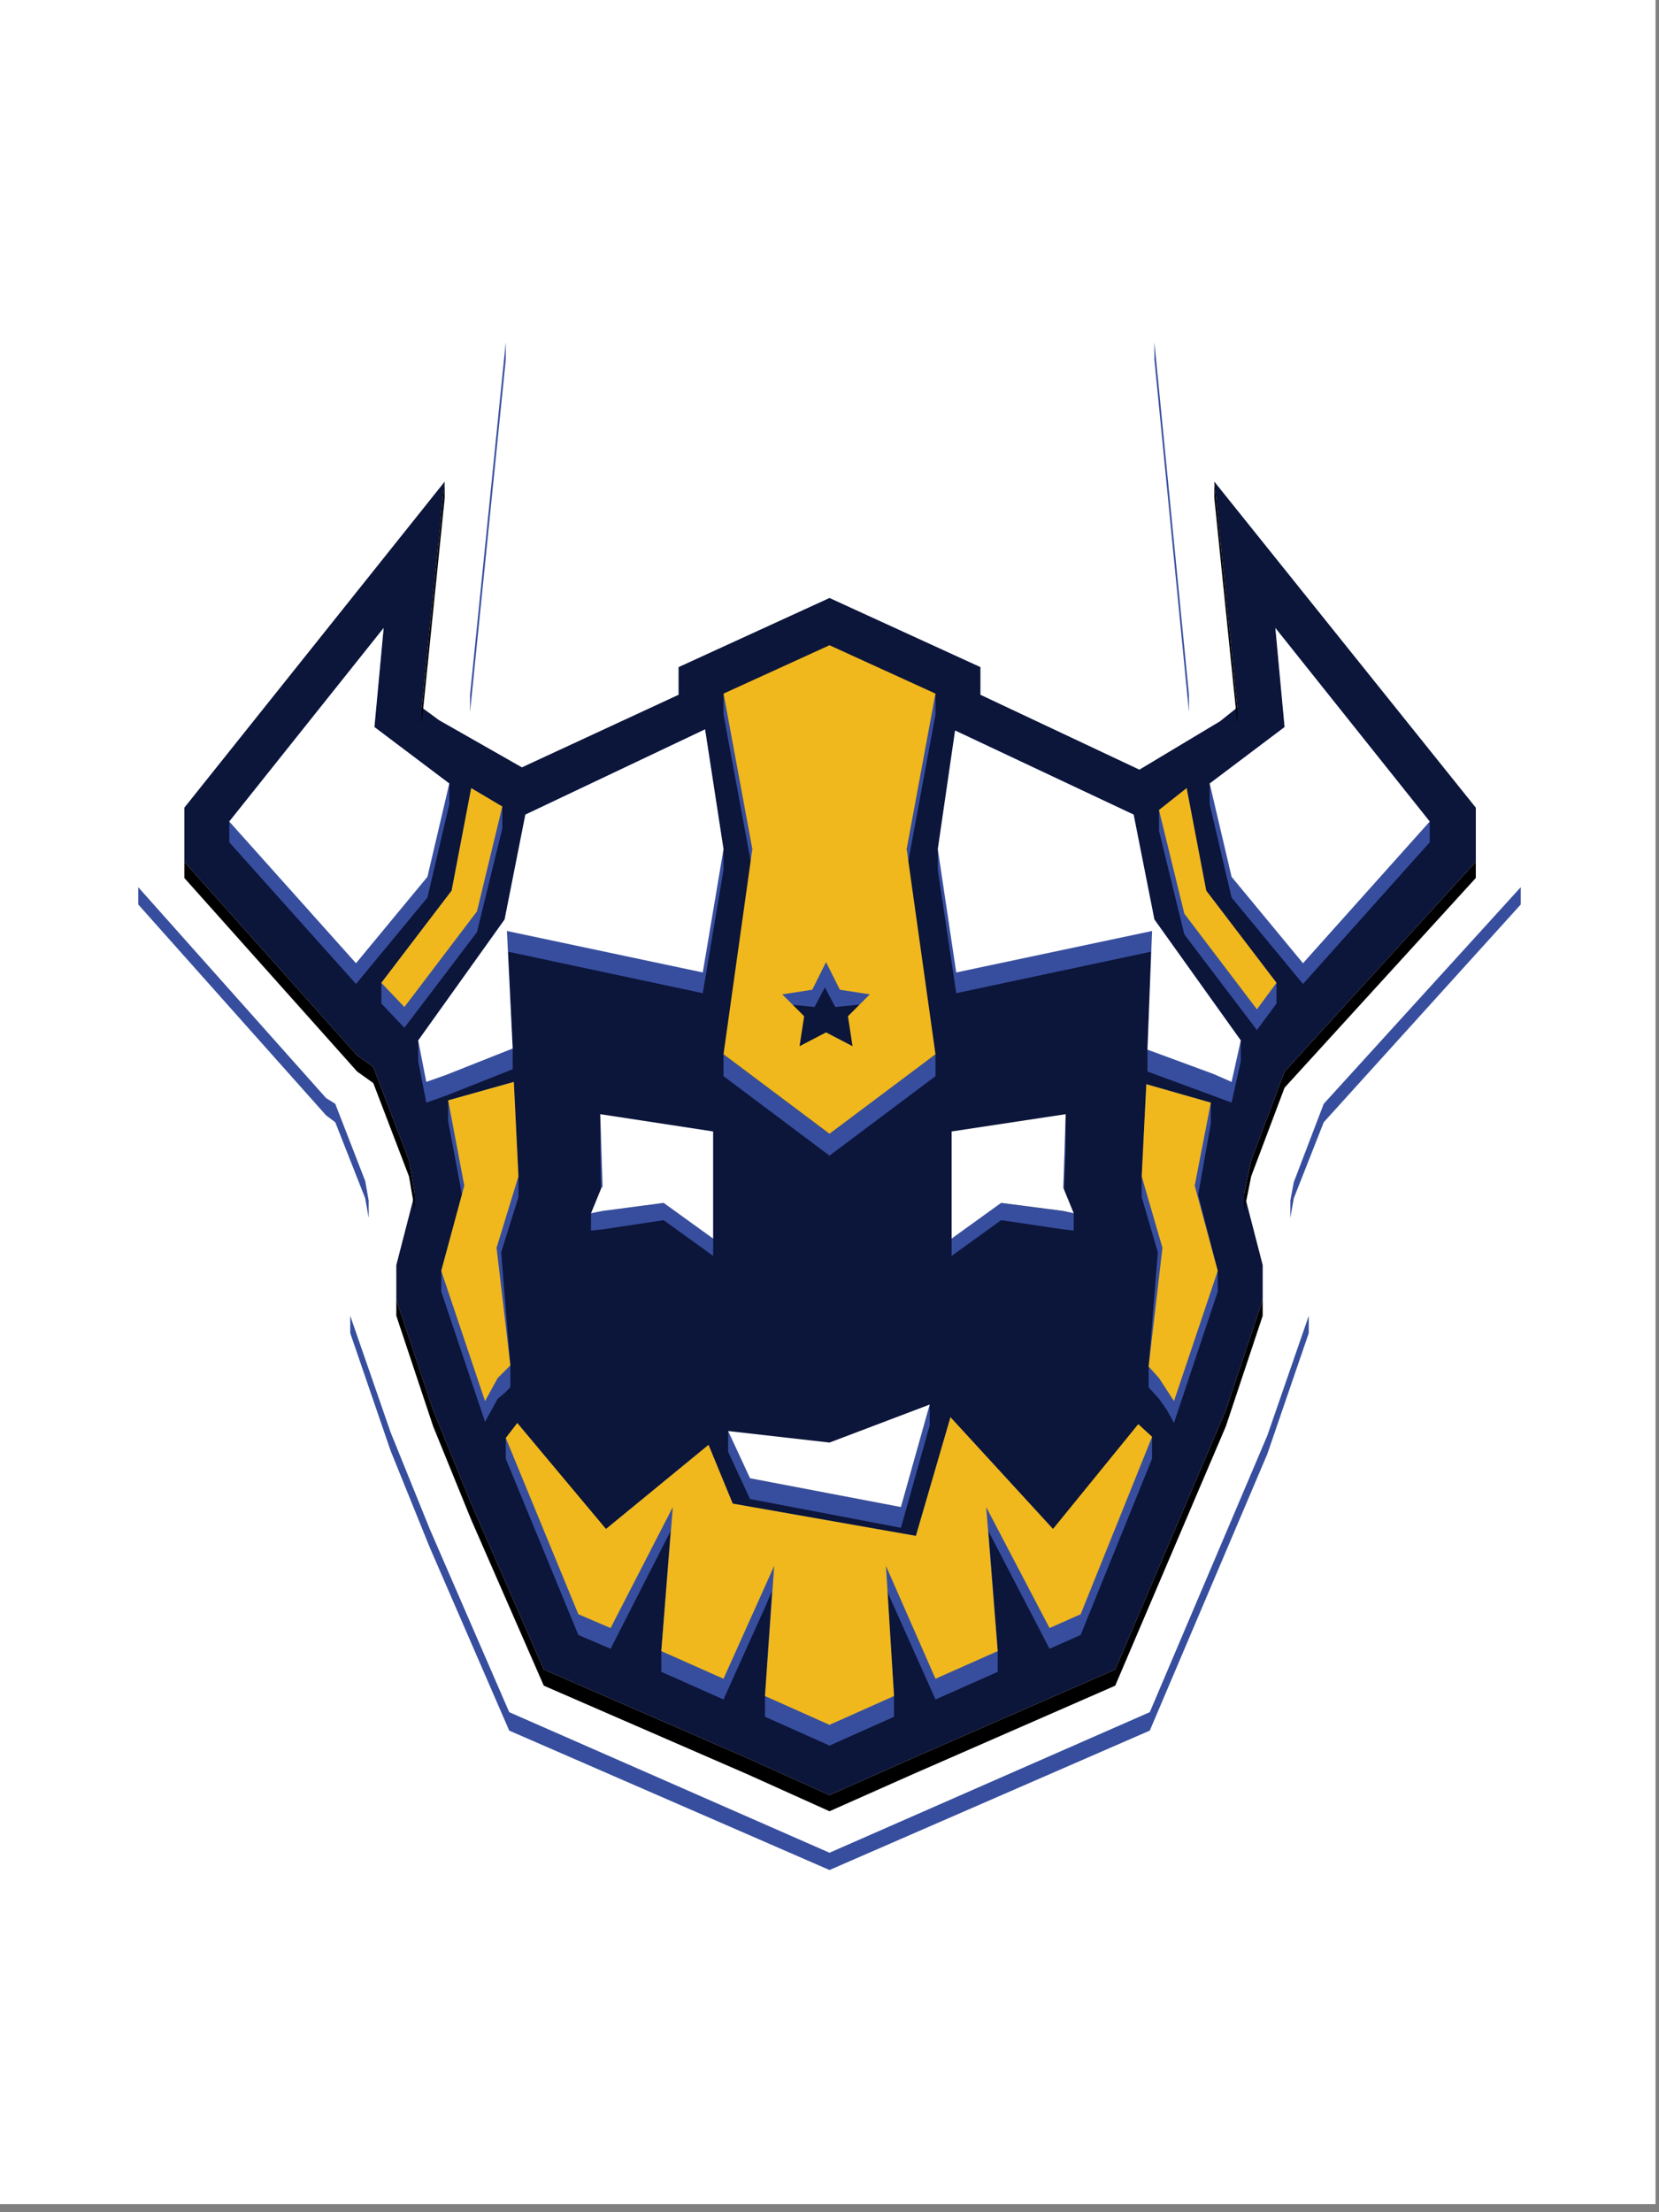 <?xml version="1.0" encoding="utf-8"?>
<!-- Generator: Adobe Illustrator 21.1.0, SVG Export Plug-In . SVG Version: 6.00 Build 0)  -->
<svg version="1.1" id="Layer_1" xmlns="http://www.w3.org/2000/svg" xmlns:xlink="http://www.w3.org/1999/xlink" x="0px" y="0px"
	 viewBox="0 0 144 192" style="enable-background:new 0 0 144 192;" xml:space="preserve">
<rect x="0" y="0" width="144" height="192" fill="#808080" stroke="none"/>
<style type="text/css">
	.st0{fill:#FFFFFF;}
	.st1{enable-background:new    ;}
	.st2{fill:#374E9E;}
	.st3{fill:#0C153A;}
	.st4{fill:#F0B81D;}
</style>
<rect x="-0.3" y="-0.7" class="st0" width="144" height="192"/>
<g>
	<g>
		<g>
			<g>
				<g class="st1">
					<g>
						<polygon class="st0" points="100.2,29.7 132,69.4 132,77 114.9,95.8 112.3,102.6 112,104.2 113.6,110.1 113.6,114.2 
							110,124.6 99.8,148.6 72,160.8 44.2,148.6 37.3,132.7 33.9,124.3 30.4,114.2 30.4,110.1 32,104.2 31.7,102.5 29.1,95.8 
							28.3,95.3 12,77 12,69.4 43.9,29.7 40.8,60.3 45.5,63 55,58.5 55,56.1 72,48.3 89.1,56.1 89.1,58.5 98.7,63.1 103.2,60.3 
													"/>
					</g>
					<g>
						<polygon class="st2" points="43.9,29.7 40.8,60.3 40.8,61.8 43.9,31.2 						"/>
						<polygon class="st2" points="103.2,60.3 100.2,29.7 100.2,31.2 103.2,61.8 						"/>
						<polygon class="st2" points="114.9,95.8 112.3,102.6 112,104.2 112,105.7 112.3,104 114.9,97.4 132,78.5 132,77 						"/>
						<polygon class="st2" points="32,105.7 32,104.2 31.7,102.5 29.1,95.8 28.3,95.3 12,77 12,78.5 28.3,96.8 29.1,97.4 31.7,104 
													"/>
						<polygon class="st2" points="99.8,148.6 72,160.8 44.2,148.6 37.3,132.7 33.9,124.3 30.4,114.2 30.4,115.7 33.9,125.9 
							37.3,134.3 44.2,150.2 72,162.3 99.8,150.2 110,126.2 113.6,115.7 113.6,114.2 110,124.6 						"/>
					</g>
				</g>
			</g>
			<g>
				<g class="st1">
					<g>
						<polygon class="st3" points="105.4,41.8 128.1,70.1 128.1,74.8 111.5,93 108.6,100.7 108,103.6 109.6,109.8 109.6,112.8 
							106.4,122.4 96.8,144.9 79.2,152.6 72,155.8 64.9,152.6 47.2,144.9 40.9,130.5 37.6,122.4 34.4,112.8 34.4,109.8 36,103.6 
							35.5,100.7 32.4,92.6 31,91.6 16,74.8 16,70.1 38.6,41.8 36.6,61.4 38.1,62.5 45.3,66.6 58.9,60.3 58.9,57.9 72,51.9 
							85.1,57.9 85.1,60.3 98.9,66.8 105.9,62.6 107.4,61.4 						"/>
					</g>
					<g>
						<polygon points="38.6,41.8 36.6,61.4 36.6,62.8 38.6,43.2 						"/>
						<polygon points="107.4,61.4 105.4,41.8 105.4,43.2 107.4,62.8 						"/>
						<polygon points="111.5,93 108.6,100.7 108,103.6 108,105.1 108.6,102.1 111.5,94.4 128.1,76.2 128.1,74.8 						"/>
						<polygon points="36,105 36,103.6 35.5,100.7 32.4,92.6 31,91.6 16,74.8 16,76.2 31,93 32.4,94 35.5,102.1 						"/>
						<polygon points="96.8,144.9 79.2,152.6 72,155.8 64.9,152.6 47.2,144.9 40.9,130.5 37.6,122.4 34.4,112.8 34.4,114.2 
							37.6,123.8 40.9,131.9 47.2,146.3 64.9,154 72,157.2 79.2,154 96.8,146.3 106.4,123.8 109.6,114.2 109.6,112.8 106.4,122.4 
													"/>
					</g>
				</g>
			</g>
			<g>
				<g>
					<g class="st1">
						<g>
							<polygon class="st2" points="103,68.4 100.6,70.3 100.6,70.3 100.6,70.3 100.6,72.1 102.8,81.1 109.1,89.4 110.8,87.1 
								110.8,85.3 104.7,77.3 							"/>
							<polygon class="st2" points="107.7,90.3 100.2,79.8 98.4,70.7 82.9,63.4 81.4,73.7 81.4,73.7 81.4,73.7 81.4,75.5 83,86.2 
								99.9,82.6 99.6,91.1 99.6,93 105.3,95.1 106.9,95.7 107.7,92.1 107.7,90.3 							"/>
							<polygon class="st2" points="78.7,75.5 81.2,62 81.2,60.2 81.2,60.2 81.2,60.2 78.7,73.7 78.7,75.5 							"/>
							<polygon class="st2" points="41.4,80.9 43.6,71.9 43.6,70 43.6,70 40.9,68.4 39.2,77.3 33.1,85.3 33.1,85.3 33.1,87.1 
								35.1,89.2 35.1,89.2 35.1,89.2 							"/>
							<polygon class="st2" points="38.7,95.1 44.5,92.8 44.5,92.8 44.5,91 44.1,82.6 61,86.2 61,86.2 61,86.2 62.8,75.5 62.8,73.7 
								61.2,63.3 45.6,70.7 43.8,79.8 36.3,90.3 36.3,92.1 37,95.7 37,95.7 37,95.7 							"/>
							<polygon class="st2" points="105.7,110.3 104,103.7 105.1,97.5 105.1,97.5 105.1,95.7 99.5,94.1 99.1,102.1 99.1,103.9 
								100.5,108.7 100.5,108.7 100.5,108.7 99.7,118.6 99.7,118.6 99.7,118.6 99.7,120.4 100.6,121.4 101.3,122.4 101.9,123.5 
								101.9,123.5 101.9,123.5 105.7,112.1 105.7,110.3 							"/>
							<path class="st2" d="M71.6,85.7l0.9,1.7l4-0.4c-0.2-1-4.1-3.3-4.8-3.8v-0.1c0,0,0,0-0.1,0c0,0-0.1,0-0.1,0v0.1
								c-0.7,0.4-4.6,2.8-4.8,3.8l4,0.4L71.6,85.7z"/>
							<polygon class="st2" points="124.1,71.3 124.1,71.3 110.7,54.5 111.5,63.1 105,68 105,68 105,69.8 106.9,77.9 113.1,85.4 
								113.1,85.4 113.1,85.4 124.1,73.1 							"/>
							<polygon class="st2" points="39,69.8 39,68 39,68 32.5,63.1 33.3,54.5 19.9,71.3 19.9,73.1 30.9,85.4 37.1,77.9 							"/>
							<polygon class="st2" points="65.3,75.5 65.3,75.5 65.3,73.7 62.8,60.2 62.8,62 62.8,62 							"/>
							<polygon class="st2" points="72,100.3 72,100.3 81.2,93.4 81.2,91.5 78.9,93.2 72,98.4 62.8,91.5 62.8,91.5 62.8,93.4 
															"/>
							<polygon class="st2" points="44.3,120.4 44.3,120.4 44.3,118.5 43.5,108.7 45,103.9 45,102.1 44.6,93.9 38.9,95.5 38.9,95.5 
								38.9,97.3 40.1,103.7 38.3,110.3 38.3,112.1 38.3,112.1 42.1,123.4 43.2,121.4 43.8,120.9 							"/>
							<polygon class="st2" points="63.2,124.2 63.2,126 65.1,130.1 78.2,132.6 80.7,123.7 80.7,121.9 78.2,130.8 65.1,128.3 
															"/>
							<polygon class="st2" points="100,124.7 100,124.7 91.4,132.7 82.5,123 79.5,133.3 63.6,130.5 61.5,125.4 52.6,132.7 
								43.9,124.8 43.9,124.8 43.9,124.8 43.9,126.6 50.2,141.9 53,143.1 58.2,132.9 57.4,143.3 57.4,143.3 57.4,143.3 57.4,145.1 
								62.8,147.5 62.8,147.5 62.8,147.5 66.4,139.5 67,138.1 66.4,147.2 66.4,149 66.4,149 72,151.5 77.6,149 77.6,149 77.6,149 
								77.6,147.2 77,138.1 81.2,147.5 86.6,145.1 86.6,143.3 86.6,143.3 85.8,132.9 91.1,143.1 93.8,141.9 100,126.6 100,124.7 
															"/>
							<polygon class="st2" points="52.3,103 52.1,96.7 52.1,98.3 52.1,98.3 52.1,99.8 52.2,104.6 52.3,104.5 							"/>
							<polygon class="st2" points="51.3,106.8 52.3,106.7 57.6,105.9 61.9,109 61.9,107.5 57.6,104.4 52.3,105.1 52.3,105.1 
								52.3,105.1 51.3,105.3 							"/>
							<polygon class="st2" points="92.3,102.8 92.3,103 92.3,103 92.3,104.5 92.3,104.6 92.5,99.8 92.5,98.3 92.5,96.7 92.5,96.7 
								92.5,96.7 							"/>
							<polygon class="st2" points="92.2,105.1 92.2,105.1 86.9,104.4 82.6,107.5 82.6,109 86.9,105.9 92.3,106.7 93.2,106.8 
								93.2,105.3 92.3,105.1 							"/>
						</g>
						<g>
							<polygon class="st0" points="92.5,96.7 92.3,103 92.3,103.1 93.2,105.3 92.3,105.1 86.9,104.4 82.6,107.5 82.6,98.2 							
								"/>
						</g>
					</g>
				</g>
				<g>
					<g>
						<polygon class="st0" points="110.7,54.5 124.1,71.3 113.1,83.6 106.9,76.1 105,68 111.5,63.1 						"/>
					</g>
					<g>
						<polygon class="st0" points="33.3,54.5 19.9,71.3 30.9,83.6 37.1,76.1 39,68 32.5,63.1 						"/>
					</g>
					<g>
						<polygon class="st4" points="103,68.4 104.7,77.3 110.8,85.3 109.1,87.6 102.8,79.3 100.6,70.3 						"/>
					</g>
					<g>
						<polygon class="st0" points="82.9,63.4 98.4,70.7 100.2,79.8 107.7,90.3 106.9,93.9 105.3,93.2 99.6,91.1 100,80.8 83,84.4 
							81.4,73.7 						"/>
					</g>
					<g>
						<polygon class="st4" points="40.9,68.4 43.6,70 41.4,79.1 35.1,87.4 33.1,85.3 39.2,77.3 						"/>
					</g>
					<g>
						<polygon class="st0" points="61.2,63.3 62.8,73.7 61,84.4 44,80.8 44.5,91 38.7,93.3 37,93.9 36.3,90.3 43.8,79.8 45.6,70.7 
													"/>
					</g>
					<g>
						<polygon class="st4" points="99.5,94.1 105.1,95.7 103.7,102.9 105.7,110.3 101.9,121.6 100.6,119.6 99.7,118.6 100.9,108.3 
							99.1,102.1 						"/>
					</g>
					<g>
						<polygon class="st0" points="63.2,124.2 72,125.2 80.7,121.9 78.2,130.8 65.1,128.3 						"/>
					</g>
					<g>
						<polygon class="st4" points="82.5,123 91.4,132.7 98.8,123.6 100,124.7 93.8,140.1 91.1,141.3 85.6,130.8 86.6,143.3 
							81.2,145.7 76.9,135.9 77.6,147.2 72,149.7 66.4,147.2 67.2,135.9 62.8,145.7 57.4,143.3 58.4,130.8 53,141.3 50.2,140.1 
							43.9,124.8 44.9,123.5 52.6,132.7 61.5,125.4 63.6,130.5 79.5,133.3 						"/>
					</g>
				</g>
				<path class="st4" d="M81.2,60.2L72,56l-9.2,4.2l2.5,13.5l-2.5,17.8l9.2,6.9l9.2-6.9l-2.5-17.8L81.2,60.2z M74,90.8l-2.3-1.2
					l-2.3,1.2l0.4-2.6l-1.9-1.9l2.6-0.4l1.2-2.4l1.2,2.4l2.6,0.4l-1.9,1.9L74,90.8z"/>
				<g>
					<polygon class="st0" points="52.1,96.7 61.9,98.2 61.9,107.5 57.6,104.4 52.3,105.1 51.3,105.3 52.2,103.1 52.3,103 					"/>
				</g>
				<g>
					<polygon class="st4" points="44.6,93.9 45,102.1 43.1,108.3 44.3,118.5 43.2,119.6 42.1,121.6 38.3,110.3 40.3,102.9 
						38.9,95.5 					"/>
				</g>
			</g>
		</g>
	</g>
</g>
</svg>
